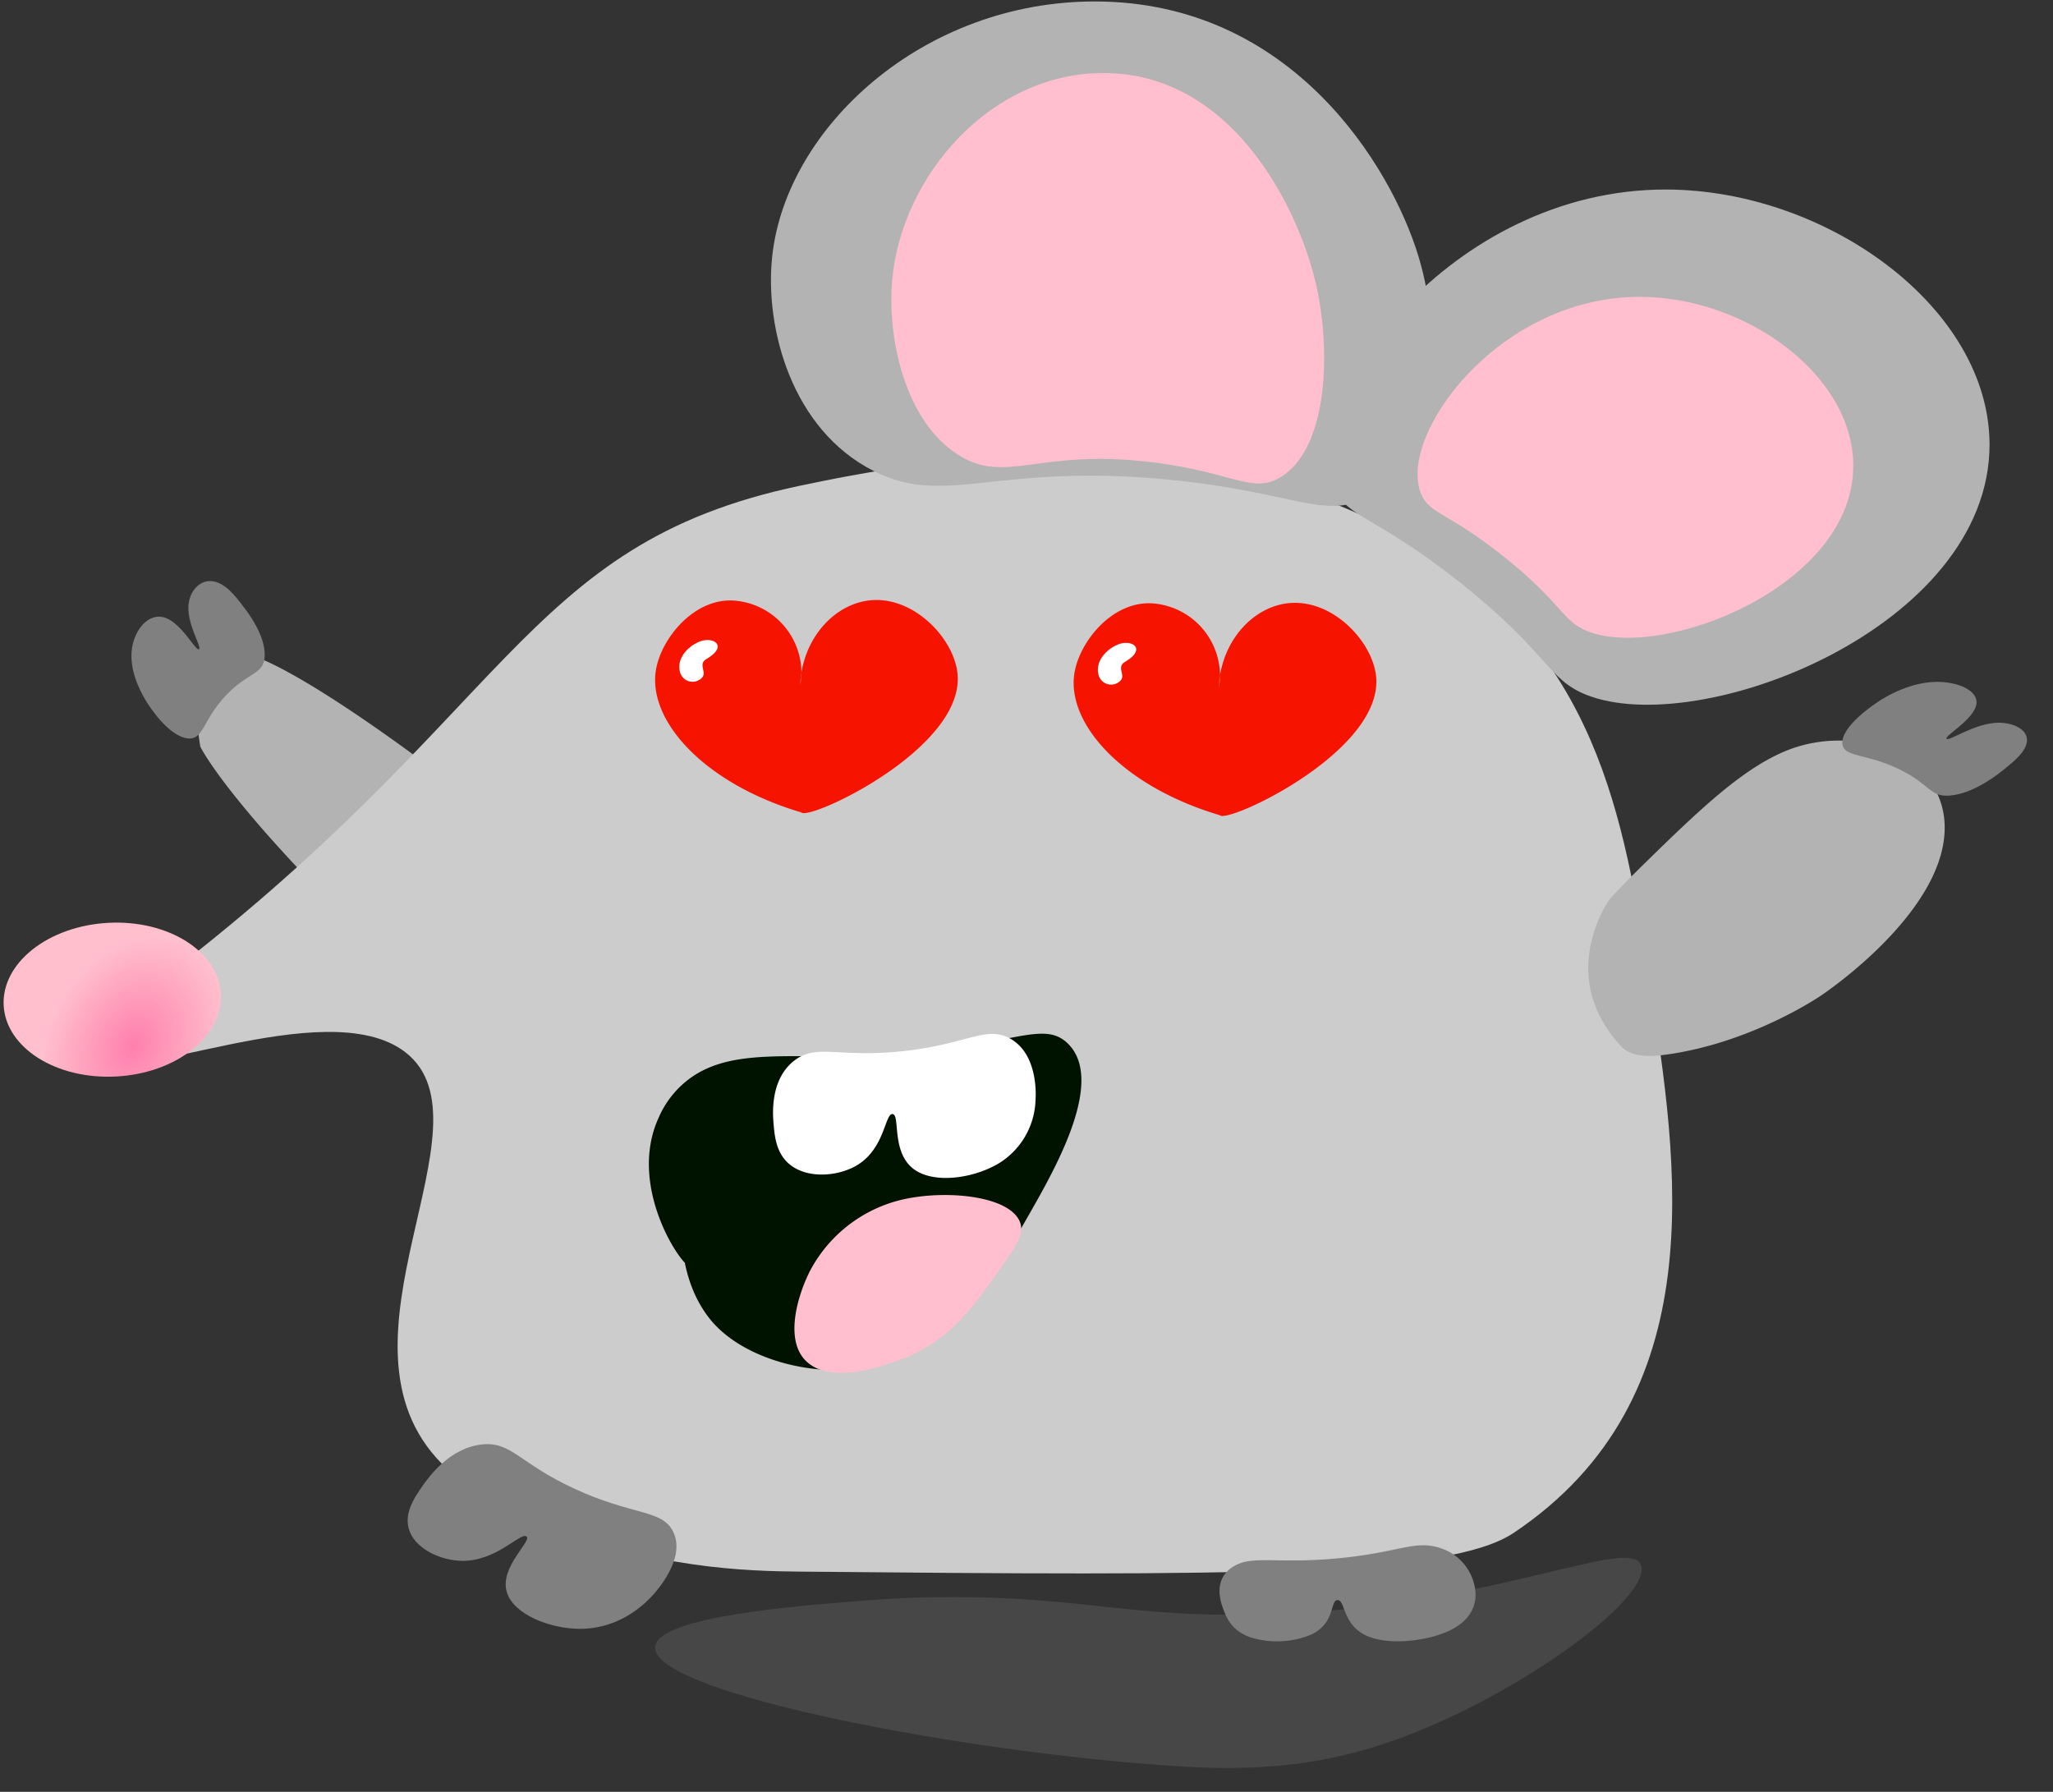 <svg id="Layer_1" data-name="Layer 1" xmlns="http://www.w3.org/2000/svg" xmlns:xlink="http://www.w3.org/1999/xlink" width="550" height="480" viewBox="0 0 550 480"><rect x="0" y="0" width="550" height="480" fill="#333333" stroke="none"/><defs><style>.cls-1{fill:#999;opacity:0.2;}.cls-2{fill:#b3b3b3;}.cls-3{fill:#ccc;}.cls-4{fill:#ffbfcf;}.cls-5{fill:#001300;}.cls-6{fill:#fff;}.cls-7{fill:gray;}.cls-8{fill:url(#radial-gradient);}.cls-9{fill:#f61300;}</style><radialGradient id="radial-gradient" cx="-2834.57" cy="50.84" r="33.59" gradientTransform="matrix(0.69, 0.1, -0.26, 0.85, 2004.14, 520.64)" gradientUnits="userSpaceOnUse"><stop offset="0" stop-color="#ff7fad"/><stop offset="1" stop-color="#ffbfcd"/></radialGradient></defs><path class="cls-1" d="M376.55,465.07c31-11.71,64.12-35.9,63.25-45.1-1.09-11.55-54.21,18.78-134,11.45-17.6-1.62-39.48-5.34-73.87-2.69C213.8,430.12,176.7,433,175.52,441c-1.73,11.87,75.83,27.24,133.34,31.68C331.65,474.45,351.57,474.51,376.55,465.07Z"/><path class="cls-2" d="M177.83,317.34a208,208,0,0,1-30.51-21.29l-2.27-1.94c-79.31-68.74-91.36-94.05-91.36-94.05A38.52,38.52,0,0,1,53,192c.31-12.44.57-22.7,17.76-15.14,25.77,11.34,94.88,65.07,134.75,108.25,42.62,46.16,25.62,51.88,23.42,52.47C228.89,337.57,217.73,340.63,177.83,317.34Z"/><path class="cls-3" d="M39.81,265c97.57-73.34,99.29-119,174.43-134.87,32.33-6.82,103.56-19.84,163.6,14.59C427.91,173.45,435,219.05,442,263.37c7.57,48.42,17.38,111.17-36.47,147.25C388.05,422.3,330.32,422.11,214.13,421c-13.07-.13-40.16-.65-69.11-13.34-11.77-5.16-19.9-8.76-26.66-15.58-32.51-32.82,15-91.08-9.78-110.22C87.25,265.37,31.31,292.61,25.76,283,22.77,277.8,37.3,266.91,39.81,265Z"/><path class="cls-2" d="M357.54,131c-10.5-23,30.68-80.41,88.91-80.23,43,.14,86.51,31.65,86.55,68.32,0,49.12-77.89,79.14-108.11,67-10.31-4.13-10-11.14-33.67-30C368.58,138.15,361.11,138.83,357.54,131Z"/><path class="cls-4" d="M380.84,132.59c-6.92-15.24,20.22-53.19,58.61-53.07,28.36.09,57,20.94,57.05,45.2,0,32.49-51.34,52.35-71.26,44.35-6.8-2.73-6.62-7.38-22.2-19.83C388.12,137.32,383.19,137.77,380.84,132.59Z"/><path class="cls-2" d="M206.88,68.63C210.62,34.09,247.34.31,293.48.39c52.7.1,79.28,44.33,86.54,68.32,6.6,21.81,5.72,54.9-14.06,64.69-11.51,5.69-19.31-1.52-51.93-4.82-47.47-4.8-60.4,7.49-80-2.43C212.14,115.08,204.79,87.91,206.88,68.63Z"/><path class="cls-4" d="M239,75.1C241.5,47,265.52,19.49,295.71,19.56c34.49.08,51.87,36.07,56.62,55.59,4.32,17.75,3.74,44.68-9.2,52.64-7.54,4.64-12.64-1.23-34-3.91-31.06-3.91-39.52,6.09-52.35-2C242.48,112.9,237.68,90.79,239,75.1Z"/><path class="cls-5" d="M182.87,324.77c.18,0,3.32,14,1.9,14.38-1.84.45-16.77-20.93-8.41-39.53a25.8,25.8,0,0,1,7-9.58c10.59-9,25.25-6.71,46.07-7.17,39-.87,49.12-10.26,56.39-3.57,10.56,9.72-3,33.51-9.84,45.52-9.78,17.16-22.29,39.11-46.58,41.9-14.11,1.62-31-3.35-39.05-13.19C180.63,341.61,182.68,324.79,182.87,324.77Z"/><path class="cls-6" d="M212.86,284.06c5.89-4.48,11.42-.78,28.08-2.38,17.74-1.71,23-7,29.47-3.58,7.8,4.14,7.1,15.47,7,16.77a20.61,20.61,0,0,1-9.84,16.77c-6.67,4-17.26,5.58-22.72,1.58-6.17-4.53-3.62-14.61-5.72-14.79s-2.05,9.34-9.67,13.79c-4.53,2.65-11.75,3.5-16.63.59s-5.29-8.24-5.61-12C207.05,298.51,206.25,289.1,212.86,284.06Z"/><path class="cls-4" d="M267.58,340.39c-7.12,10.09-13.55,19.19-26.68,23.95-4.23,1.53-16.94,6.14-23.86,1.18-7.68-5.5-3.1-19.14,0-25.15a37.67,37.67,0,0,1,25.28-19.16c11.77-2.51,28-.75,30.87,6C274.55,330.4,272.26,333.77,267.58,340.39Z"/><path class="cls-7" d="M330.44,419.63c5-3.07,11-.73,27-2.1,17-1.46,21.3-5.07,28.18-2.91a13.56,13.56,0,0,1,9.55,10.94c.19,1.26,1.14,7.46-6.88,11.26-5.87,2.78-16,4-21.92,1.47-6.75-2.88-5.89-9.58-8-9.66s-.49,6.2-7.21,9.29a24,24,0,0,1-16.12.7c-5.19-1.82-6.5-5.35-7.41-7.81C327.09,429.28,324.8,423.08,330.44,419.63Z"/><path class="cls-7" d="M129.19,386.93c7.84-.79,9.87,5,24.59,11.81,15.68,7.3,23.55,5.53,26.54,11.53,3.59,7.21-4.61,16.14-5.55,17.16-1.38,1.5-8.16,8.88-19.34,8.9-8.17,0-17.89-3.89-19.66-9.85-2-6.73,6.87-13.72,5.27-14.9s-8,6.63-17.2,6.54c-5.49-.06-12-2.9-14-7.67s1.22-9.34,3.47-12.55C114.71,395.9,120.38,387.81,129.19,386.93Z"/><path class="cls-7" d="M70.91,175.81c-.24,4.95-4.27,4.08-10.28,10.36-6.39,6.7-6,12-10.26,11.64-5.17-.48-10.33-8.61-10.93-9.54-.86-1.37-5.13-8.09-4.06-14.76.78-4.88,4.33-9.25,8.48-8.15,4.69,1.25,8.5,9.08,9.44,8.56s-3.66-7.16-2.7-12.63c.57-3.26,3.09-6.09,6.48-5.57s6.12,4.12,8,6.63C66.32,163.91,71.17,170.23,70.91,175.81Z"/><path class="cls-2" d="M448,282.27c-3.14.49-9.61,1.51-13.05-1.37a4.78,4.78,0,0,1-.55-.52c-18-19.23-3.13-39.56-3.13-39.56,2-2.21,5-5.29,8.66-8.89,15.15-14.81,27.65-27,40.26-31.45,18.91-6.63,41.93,2.91,40.75,22.68-1.25,21.14-29.37,41-32.84,43.36C488.14,266.52,470.5,278.72,448,282.27Z"/><path class="cls-7" d="M522.66,213.09c-5.72.59-5.48-3-13.81-7-8.88-4.35-14.91-3.13-15.27-6.84-.43-4.45,7.9-10.13,8.85-10.78,1.4-1,8.29-5.64,16.13-5.81,5.73-.11,11.41,2.2,10.93,5.89-.54,4.17-8.78,8.65-8,9.36s7.5-4.24,13.94-4.31c3.84,0,7.56,1.65,7.6,4.6S539.48,204,537,206C535.41,207.3,529.09,212.42,522.66,213.09Z"/><ellipse class="cls-8" cx="30.08" cy="267.79" rx="29.13" ry="20.61" transform="translate(-14.4 2.01) rotate(-3.09)"/><path class="cls-9" d="M214.67,217.62v0h0l-.29-.2.11.16c-26-7.77-41-24.61-38.77-38.08,1.4-8.51,10.3-19.47,21.13-18.6a19.49,19.49,0,0,1,17.86,19.28,26.19,26.19,0,0,0-.33,3.36,19.41,19.41,0,0,0,.33-3.36c1.67-10.29,9.11-18,17.6-19.27,12.1-1.79,23.3,10,24.22,19.63C258.41,200.59,216.66,220,214.67,217.62Z"/><path class="cls-9" d="M214.7,180.16a19.41,19.41,0,0,1-.33,3.36A26.19,26.19,0,0,1,214.7,180.16Z"/><path class="cls-9" d="M214.67,217.62h0l-.08.09-.09-.14-.11-.16.29.2S214.67,217.61,214.67,217.62Z"/><path class="cls-6" d="M188.11,181.48a3.47,3.47,0,0,1-5.89-1.28c-1.27-4.4,3.11-7.83,5.95-8.57,3.42-.9,6.62,1.66,1.13,4.87C186.87,177.92,189.44,180,188.11,181.48Z"/><path class="cls-9" d="M326.8,218.38v0h0l-.29-.21.11.16c-26-7.77-41-24.6-38.77-38.07,1.4-8.52,10.3-19.47,21.13-18.61a19.49,19.49,0,0,1,17.86,19.28,26.37,26.37,0,0,0-.33,3.36,18.39,18.39,0,0,0,.33-3.36c1.67-10.29,9.11-18,17.6-19.26,12.1-1.79,23.3,10,24.22,19.62C370.54,201.35,328.79,220.75,326.8,218.38Z"/><path class="cls-9" d="M326.83,180.92a18.39,18.39,0,0,1-.33,3.36A26.37,26.37,0,0,1,326.83,180.92Z"/><path class="cls-9" d="M326.8,218.38h0l-.08.1-.09-.15-.11-.16.29.21Z"/><path class="cls-6" d="M300.24,182.25a3.47,3.47,0,0,1-5.89-1.29c-1.27-4.39,3.11-7.83,5.95-8.57,3.42-.89,6.62,1.66,1.13,4.88C299,178.69,301.57,180.75,300.24,182.25Z"/></svg>
